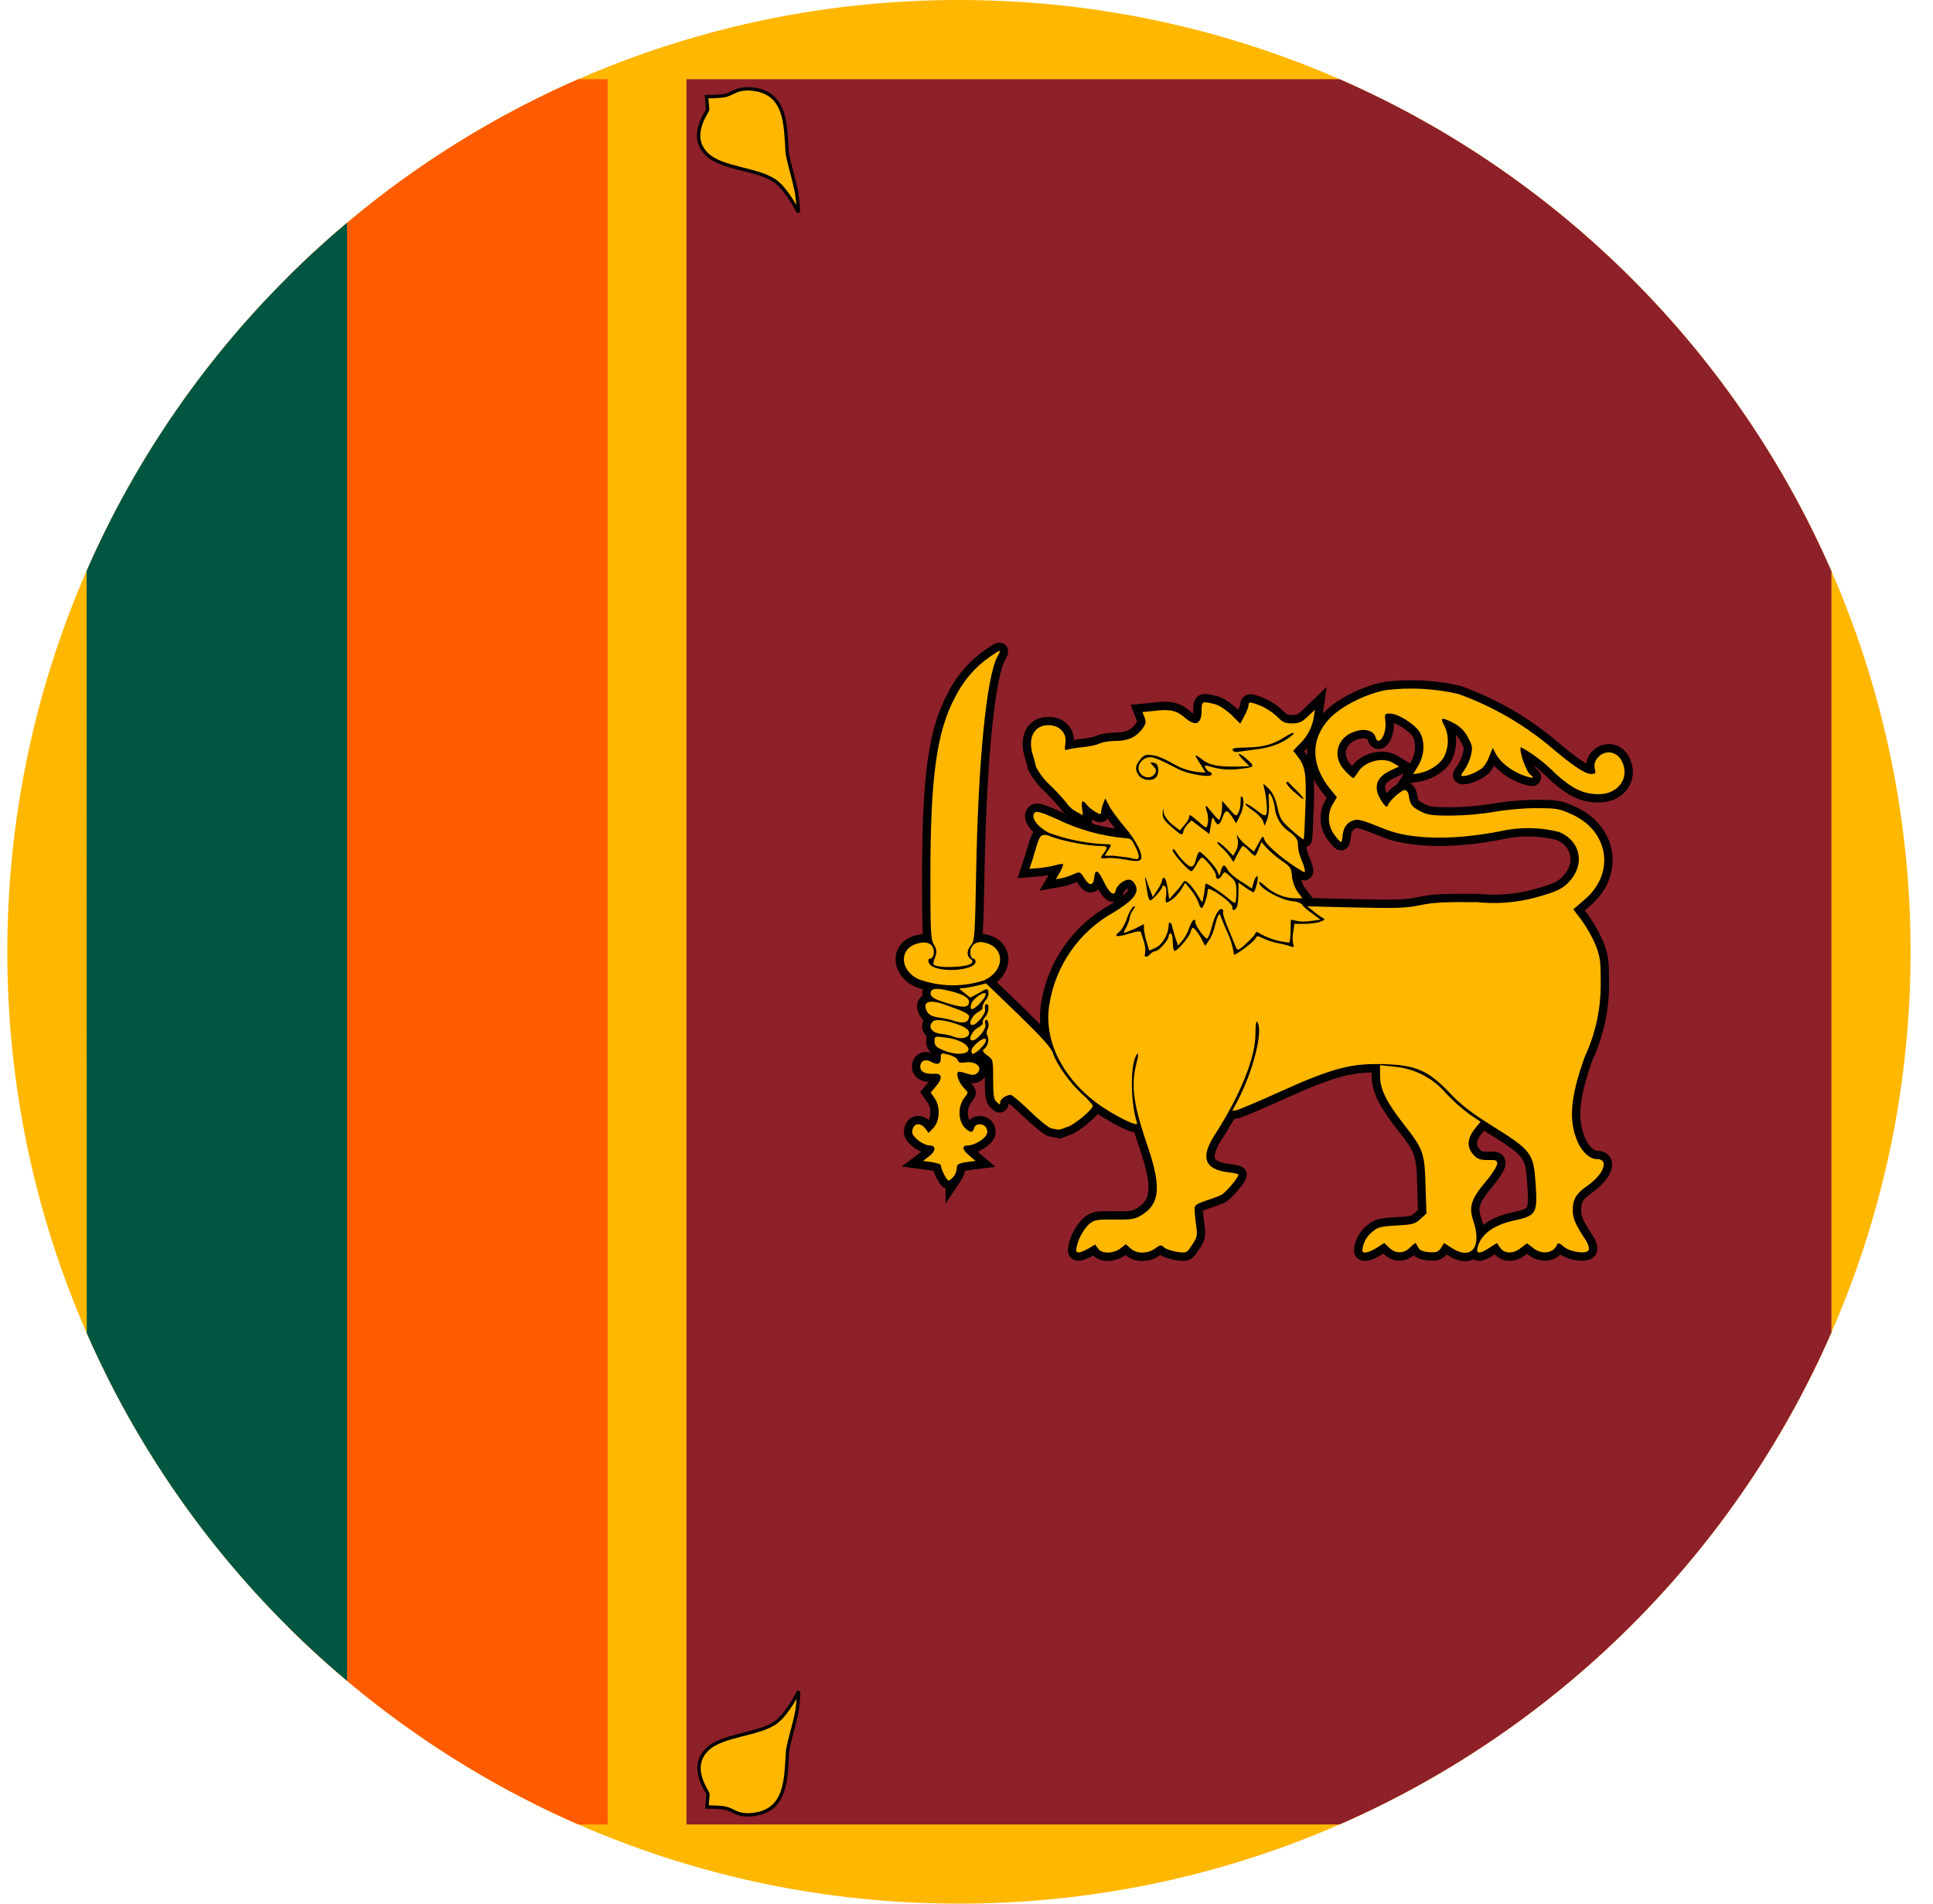 <svg width="65" height="64" viewBox="0 0 65 64" fill="none" xmlns="http://www.w3.org/2000/svg">
<g id="Rounded=Sri Lanka (LK)">
<g clip-path="url(#clip0_2909_185350)">
<path id="Vector" d="M0.246 0H64.246V64H0.246V0Z" fill="#FFB700"/>
<path id="Vector_2" d="M2.908 32L11.671 2.663H20.433V61.337H11.683L2.908 32Z" fill="#FF5B00"/>
<path id="Vector_3" d="M2.908 2.663H11.671V61.337H2.921L2.908 2.663Z" fill="#005641"/>
<path id="Vector_4" d="M23.084 2.663H61.584V61.337H23.084V2.663Z" fill="#8D2029"/>
<path id="a" d="M58.171 56.862C58.171 56.862 58.533 57.6 58.933 57.9C59.533 58.337 60.746 58.312 61.258 58.825C61.883 59.45 61.208 60.25 61.221 60.325L61.258 60.75C61.258 60.75 60.833 60.75 60.658 60.788C60.396 60.825 60.283 61.038 59.796 61.013C58.558 60.925 58.608 59.812 58.546 58.862C58.483 58.487 58.333 58.025 58.258 57.663C58.183 57.35 58.171 56.862 58.171 56.862V56.862Z" fill="#FFB700" stroke="black" stroke-width="0.113"/>
<path id="Vector_5" d="M26.858 56.862C26.858 56.862 26.496 57.6 26.096 57.9C25.496 58.337 24.283 58.312 23.771 58.825C23.146 59.45 23.821 60.25 23.808 60.325L23.771 60.75C23.771 60.75 24.196 60.75 24.371 60.788C24.633 60.825 24.746 61.038 25.233 61.013C26.471 60.925 26.421 59.812 26.483 58.862C26.546 58.487 26.696 58.025 26.771 57.663C26.846 57.35 26.858 56.862 26.858 56.862V56.862Z" fill="#FFB700" stroke="black" stroke-width="0.113"/>
<path id="Vector_6" d="M58.171 7.138C58.171 7.138 58.533 6.4 58.933 6.1C59.533 5.663 60.746 5.688 61.258 5.175C61.883 4.55 61.208 3.75 61.221 3.675L61.258 3.25C61.258 3.25 60.833 3.25 60.658 3.213C60.396 3.175 60.283 2.963 59.796 2.988C58.558 3.075 58.608 4.188 58.546 5.138C58.483 5.513 58.333 5.975 58.258 6.338C58.183 6.65 58.171 7.138 58.171 7.138V7.138Z" fill="#FFB700" stroke="black" stroke-width="0.113"/>
<path id="Vector_7" d="M26.846 7.138C26.846 7.138 26.483 6.4 26.083 6.1C25.483 5.663 24.271 5.688 23.758 5.175C23.133 4.55 23.808 3.75 23.796 3.675L23.758 3.25C23.758 3.25 24.183 3.25 24.358 3.213C24.621 3.175 24.733 2.963 25.221 2.988C26.458 3.075 26.408 4.188 26.471 5.138C26.533 5.513 26.683 5.975 26.758 6.338C26.833 6.65 26.846 7.138 26.846 7.138V7.138Z" fill="#FFB700" stroke="black" stroke-width="0.113"/>
<g id="Group">
<g id="Group_2">
<path id="Vector_8" d="M36.596 41.98L36.826 41.84L36.926 41.98C37.056 42.16 37.426 42.15 37.666 41.98L37.856 41.83L38.016 41.97C38.216 42.16 38.596 42.16 38.846 41.97C39.016 41.85 39.046 41.84 39.146 41.94C39.216 42 39.416 42.06 39.586 42.09C39.906 42.13 39.906 42.13 40.086 41.85C40.246 41.62 40.266 41.53 40.236 41.3C40.208 41.124 40.188 40.947 40.176 40.77C40.156 40.51 40.166 40.51 40.536 40.37C40.72 40.314 40.9 40.247 41.076 40.17C41.226 40.08 41.646 39.59 41.646 39.49C41.646 39.47 41.486 39.43 41.286 39.41C40.486 39.31 40.356 38.89 40.876 38.11C41.706 36.81 42.216 35.56 42.216 34.77C42.216 34.41 42.246 34.29 42.286 34.37C42.476 34.68 42.136 36.01 41.636 36.97L41.436 37.35L41.626 37.31C41.726 37.28 42.366 37.01 43.026 36.71C44.846 35.89 45.466 35.73 46.646 35.78C47.636 35.82 48.046 36.01 48.746 36.74C49.116 37.14 49.476 37.41 50.126 37.82C51.506 38.68 51.566 38.76 51.636 39.78C51.706 40.81 51.666 40.87 50.886 41.04C50.216 41.19 49.796 41.5 49.686 41.94C49.626 42.16 49.756 42.17 50.086 41.95L50.336 41.79L50.446 41.95C50.596 42.16 50.896 42.16 51.146 41.95L51.346 41.8L51.546 41.95C51.846 42.2 52.246 42.14 52.366 41.83C52.386 41.78 52.446 41.79 52.566 41.9C52.796 42.1 53.366 42.18 53.426 42.02C53.446 41.96 53.406 41.82 53.326 41.7C52.996 41.2 52.886 40.97 52.886 40.7C52.886 40.32 52.986 40.13 53.426 39.83C53.946 39.45 54.106 38.97 53.706 38.97C53.466 38.97 53.216 38.75 53.056 38.4C52.736 37.68 52.806 36.88 53.286 35.54C53.654 34.752 53.839 33.89 53.826 33.02C53.826 32.28 53.806 32.16 53.646 31.75C53.521 31.465 53.367 31.194 53.186 30.94L52.906 30.57L53.256 30.27C54.336 29.38 54.116 27.92 52.816 27.36C52.416 27.18 52.316 27.17 51.616 27.17C51.216 27.17 50.566 27.23 50.216 27.3C49.746 27.374 49.272 27.415 48.796 27.42C48.116 27.42 47.996 27.4 47.736 27.26C47.466 27.12 47.416 27.05 47.366 26.71C47.361 26.678 47.349 26.648 47.33 26.621C47.31 26.595 47.285 26.574 47.256 26.56C47.156 26.53 46.736 26.9 46.676 27.06C46.636 27.15 46.616 27.14 46.526 27.03C46.441 26.921 46.374 26.8 46.326 26.67C46.226 26.34 46.356 26.1 46.746 25.91L47.046 25.77L46.866 25.66C46.506 25.43 45.886 25.59 45.666 25.96C45.596 26.06 45.526 26.16 45.506 26.16C45.486 26.16 45.366 26.06 45.246 25.93C44.776 25.47 44.936 24.79 45.566 24.59C45.896 24.48 46.196 24.56 46.256 24.79C46.356 25.12 46.636 24.68 46.586 24.27C46.556 24 46.556 23.99 46.746 23.99C47.006 23.99 47.546 24.33 47.726 24.59C47.926 24.9 47.906 25.39 47.686 25.75L47.516 26.03L47.746 25.99C48.066 25.92 48.386 25.72 48.546 25.47C48.63 25.311 48.678 25.135 48.685 24.955C48.692 24.774 48.658 24.595 48.586 24.43C48.436 24.16 48.456 24.12 48.676 24.21C49.036 24.36 49.236 24.53 49.376 24.82C49.516 25.08 49.526 25.14 49.456 25.42C49.408 25.59 49.334 25.752 49.236 25.9C49.116 26.06 49.106 26.09 49.206 26.09C49.386 26.09 49.746 25.92 49.876 25.79C49.946 25.71 50.046 25.54 50.096 25.39L50.196 25.14L50.296 25.34C50.446 25.61 50.746 25.86 51.106 26.02C51.496 26.18 51.656 26.19 51.456 26.04C51.316 25.94 51.056 25.19 51.146 25.12C51.578 25.362 51.972 25.665 52.316 26.02C52.886 26.53 53.246 26.7 53.766 26.7C54.436 26.7 54.826 26.12 54.526 25.57C54.356 25.25 53.966 25.2 53.726 25.47C53.626 25.6 53.596 25.7 53.626 25.84C53.666 26 53.656 26.02 53.506 26.02C53.306 26.02 52.926 25.77 52.246 25.2C51.3 24.385 50.212 23.752 49.036 23.33C48.24 23.146 47.418 23.102 46.606 23.2C45.966 23.32 45.206 23.69 44.786 24.08C44.056 24.78 44.046 25.71 44.756 26.56L44.956 26.8L44.826 27.02C44.728 27.178 44.68 27.361 44.687 27.546C44.694 27.732 44.757 27.91 44.866 28.06C44.966 28.2 45.066 28.31 45.096 28.31C45.116 28.31 45.136 28.22 45.146 28.11C45.166 27.84 45.286 27.66 45.486 27.59C45.666 27.52 45.786 27.56 46.606 27.89C47.476 28.23 48.906 28.25 50.426 27.95C51.085 27.798 51.771 27.805 52.426 27.97C53.146 28.27 53.306 29.04 52.786 29.62C52.556 29.88 52.346 29.98 51.616 30.18C50.981 30.348 50.32 30.398 49.666 30.33C48.586 30.32 48.196 30.34 47.766 30.43C47.276 30.53 46.986 30.54 45.586 30.51L43.956 30.47L44.136 30.61C44.233 30.696 44.336 30.773 44.446 30.84C44.576 30.91 44.566 30.92 44.386 30.99C44.286 31.03 44.046 31.06 43.856 31.06H43.526L43.486 31.34C43.459 31.472 43.459 31.608 43.486 31.74C43.526 31.84 43.506 31.86 43.406 31.82C43.336 31.79 43.146 31.74 42.976 31.71C42.805 31.673 42.637 31.62 42.476 31.55C42.286 31.45 42.266 31.45 42.196 31.58C42.136 31.68 41.576 32.1 41.496 32.1C41.46 31.841 41.386 31.588 41.276 31.35C41.176 31.14 41.086 30.9 41.056 30.83C41.026 30.72 41.006 30.71 40.956 30.8C40.926 30.85 40.886 31 40.856 31.12C40.821 31.282 40.76 31.437 40.676 31.58L40.526 31.8L40.426 31.61C40.326 31.41 40.166 31.19 40.106 31.19C40.086 31.19 40.056 31.25 40.036 31.34C39.986 31.5 39.596 31.97 39.496 31.97C39.466 31.97 39.436 31.84 39.436 31.67C39.436 31.52 39.406 31.38 39.366 31.38C39.326 31.38 39.296 31.43 39.296 31.48C39.296 31.6 38.966 31.98 38.846 31.98C38.806 31.98 38.726 32.02 38.676 32.08C38.556 32.21 38.456 32.19 38.506 32.04C38.52 31.912 38.507 31.782 38.466 31.66L38.366 31.34C38.346 31.29 38.226 31.31 37.966 31.39C37.566 31.52 37.426 31.49 37.636 31.33C37.716 31.27 37.836 31.06 37.896 30.87C37.966 30.67 38.066 30.5 38.116 30.48C38.186 30.46 38.186 30.48 38.096 30.6C38.038 30.676 38.001 30.765 37.986 30.86C37.986 30.91 37.936 31.04 37.886 31.15C37.826 31.25 37.786 31.35 37.796 31.36C37.806 31.37 37.966 31.31 38.146 31.23L38.466 31.07V31.21C38.466 31.29 38.506 31.49 38.556 31.66L38.646 31.96L38.866 31.86C39.086 31.76 39.296 31.4 39.296 31.11C39.296 30.97 39.376 30.99 39.416 31.14C39.416 31.18 39.476 31.35 39.516 31.51L39.616 31.79L39.766 31.61C39.856 31.51 39.956 31.31 39.996 31.18C40.076 30.94 40.196 30.83 40.196 31.01C40.196 31.13 40.536 31.59 40.596 31.55C40.636 31.53 40.696 31.36 40.746 31.17C40.846 30.77 40.996 30.51 41.096 30.57C41.136 30.59 41.146 30.63 41.126 30.67C41.106 30.69 41.186 30.95 41.306 31.23C41.393 31.44 41.48 31.65 41.566 31.86C41.606 31.96 41.646 31.96 41.896 31.73C42.046 31.59 42.196 31.44 42.206 31.39C42.236 31.31 42.266 31.32 42.406 31.41C42.701 31.566 43.024 31.661 43.356 31.69C43.376 31.67 43.396 31.49 43.396 31.29L43.406 30.92L43.606 30.96C43.706 30.99 43.936 30.99 44.106 30.96L44.406 30.92L44.136 30.72C43.986 30.62 43.836 30.49 43.796 30.43C43.766 30.37 43.626 30.31 43.476 30.3C43.066 30.26 42.336 29.86 42.336 29.66C42.336 29.62 42.436 29.69 42.556 29.8C42.836 30.05 43.216 30.2 43.556 30.2H43.796L43.646 30C43.539 29.845 43.471 29.667 43.446 29.48C43.426 29.18 43.396 29.14 43.086 28.93C42.907 28.803 42.739 28.659 42.586 28.5L42.416 28.31L42.326 28.54C42.276 28.67 42.226 28.77 42.196 28.77C42.176 28.77 42.076 28.69 41.996 28.6C41.94 28.535 41.872 28.481 41.796 28.44C41.766 28.44 41.696 28.56 41.616 28.71L41.476 28.98L41.376 28.83C41.287 28.707 41.187 28.593 41.076 28.49C40.956 28.39 40.906 28.31 40.946 28.31C40.986 28.31 41.116 28.41 41.246 28.54L41.466 28.77L41.566 28.6C41.624 28.482 41.642 28.349 41.616 28.22C41.576 28.04 41.586 28.03 41.646 28.15C41.732 28.263 41.833 28.364 41.946 28.45L42.166 28.63L42.316 28.36C42.466 28.08 42.466 28.08 42.526 28.25C42.626 28.46 43.276 29 43.826 29.31C43.926 29.36 43.886 29.2 43.726 28.81C43.678 28.682 43.651 28.547 43.646 28.41C43.646 28.23 43.596 28.15 43.366 27.97C43.223 27.879 43.104 27.755 43.017 27.609C42.93 27.463 42.878 27.299 42.866 27.13C42.836 26.96 42.776 26.78 42.726 26.72C42.666 26.62 42.646 26.68 42.666 26.98C42.686 27.19 42.656 27.45 42.606 27.56L42.526 27.76L42.466 27.59C42.426 27.5 42.266 27.34 42.116 27.24C41.966 27.14 41.856 27.04 41.876 27.02C41.896 27 42.056 27.09 42.226 27.22C42.496 27.43 42.546 27.45 42.586 27.36C42.626 27.26 42.586 26.8 42.506 26.48C42.466 26.32 42.466 26.32 42.666 26.52C42.806 26.66 42.886 26.84 42.956 27.14C43.036 27.52 43.076 27.59 43.426 27.9C43.636 28.09 43.826 28.23 43.836 28.22C43.856 28.2 43.876 27.72 43.896 27.14C43.936 26.03 43.896 25.76 43.626 25.42L43.486 25.24L43.706 25.01C43.953 24.774 44.117 24.466 44.176 24.13L44.216 23.86L43.976 24.09C43.776 24.28 43.676 24.32 43.446 24.32C43.216 24.32 43.126 24.28 42.976 24.12C42.743 23.895 42.458 23.73 42.146 23.64C42.026 23.6 41.986 23.62 41.986 23.7C41.986 23.76 41.926 23.92 41.846 24.07L41.706 24.33L41.406 24.03C41.216 23.86 41.006 23.71 40.836 23.67C40.426 23.57 40.406 23.57 40.406 23.88C40.406 24.35 40.206 24.44 39.846 24.13C39.566 23.89 39.346 23.83 38.816 23.9L38.416 23.94L38.486 24.12C38.546 24.27 38.536 24.34 38.406 24.51C38.196 24.79 37.926 24.91 37.506 24.91C37.306 24.91 37.066 24.95 36.966 25C36.866 25.05 36.606 25.1 36.396 25.12C36.196 25.14 35.966 25.18 35.896 25.2C35.796 25.24 35.796 25.2 35.826 24.98C35.876 24.64 35.626 24.38 35.256 24.38C34.766 24.38 34.546 24.82 34.736 25.4C34.775 25.525 34.809 25.652 34.836 25.78C34.968 26.03 35.144 26.254 35.356 26.44C35.616 26.7 35.856 26.97 35.896 27.04C35.977 27.144 36.079 27.23 36.196 27.29L36.416 27.41L36.386 27.17C36.356 26.91 36.406 26.87 36.546 27.06C36.596 27.12 36.726 27.23 36.826 27.29C36.996 27.39 37.026 27.39 37.026 27.31C37.026 27.25 37.056 27.12 37.096 27.02L37.166 26.84L37.296 27.09C37.366 27.23 37.596 27.54 37.806 27.79C38.216 28.26 38.476 28.79 38.346 28.91C38.286 28.96 38.146 28.96 37.846 28.9C37.626 28.86 37.346 28.83 37.226 28.85C36.996 28.88 36.976 28.85 37.126 28.67C37.276 28.47 37.246 28.44 36.946 28.44C36.596 28.44 35.726 28.27 35.386 28.14C35.066 28.01 34.986 28.04 34.886 28.35L34.716 28.91L34.616 29.21L34.976 29.18C35.162 29.161 35.346 29.127 35.526 29.08C35.597 29.056 35.672 29.046 35.746 29.05C35.766 29.06 35.716 29.18 35.646 29.32L35.506 29.56L35.726 29.52C35.846 29.49 36.026 29.43 36.126 29.38C36.306 29.3 36.326 29.3 36.466 29.53C36.636 29.8 36.766 29.79 36.796 29.5C36.826 29.2 36.926 29.24 37.116 29.64C37.296 30.02 37.476 30.16 37.516 29.94C37.526 29.86 37.616 29.74 37.726 29.66C37.946 29.51 38.106 29.56 38.196 29.79C38.296 30.04 38.076 30.29 37.456 30.67C36.882 30.987 36.388 31.431 36.012 31.968C35.636 32.506 35.388 33.122 35.286 33.77C35.096 34.95 35.686 36.17 36.846 37.06C37.406 37.48 38.296 37.92 38.236 37.76C37.996 37.03 38.006 35.66 38.246 35.43C38.286 35.39 38.276 35.53 38.216 35.74C38.016 36.53 38.116 37.15 38.616 38.61C39.056 39.93 38.996 40.5 38.356 40.87C38.156 40.99 38.026 41.01 37.476 41C36.876 41 36.806 41 36.616 41.16C36.386 41.395 36.236 41.695 36.186 42.02C36.186 42.15 36.326 42.13 36.586 41.98H36.596Z" fill="#FFB700" stroke="black" stroke-width="0.56"/>
<path id="Vector_9" d="M46.296 41.95L46.546 41.79L46.716 41.95C46.936 42.16 47.206 42.15 47.416 41.94C47.516 41.84 47.596 41.78 47.606 41.79L47.696 41.95C47.746 42.04 47.856 42.08 48.056 42.1C48.286 42.11 48.356 42.1 48.456 41.96L48.556 41.79L48.806 41.95C49.486 42.39 49.846 41.93 49.536 41.02C49.386 40.56 49.476 40.3 49.966 39.72C50.176 39.47 50.346 39.2 50.346 39.12C50.346 39.01 50.306 38.99 50.026 39C49.766 39 49.686 38.97 49.546 38.82C49.316 38.57 49.336 38.28 49.586 37.96L49.786 37.71L49.426 37.47C49.139 37.258 48.871 37.02 48.626 36.76C48.408 36.502 48.141 36.29 47.84 36.136C47.54 35.981 47.212 35.888 46.876 35.86L46.406 35.81V36.17C46.406 36.62 46.626 37.06 47.206 37.8C47.866 38.64 47.906 38.77 47.936 39.87L47.966 40.8L47.766 40.98C47.596 41.14 47.526 41.17 46.966 41.2C46.436 41.23 46.316 41.26 46.166 41.4C45.99 41.528 45.869 41.717 45.826 41.93C45.796 42.08 45.806 42.11 45.916 42.11C45.986 42.11 46.156 42.04 46.296 41.95V41.95ZM32.076 39.55C32.136 39.461 32.171 39.357 32.176 39.25C32.176 39.15 32.236 39.11 32.496 39.07L32.806 39.03L32.606 38.86C32.356 38.66 32.326 38.51 32.546 38.51C32.766 38.51 33.126 38.29 33.186 38.12C33.216 38.04 33.186 37.94 33.146 37.89C33.026 37.75 32.796 37.77 32.756 37.93C32.706 38.09 32.636 38.09 32.456 37.93C32.206 37.68 32.196 37.17 32.456 36.87C32.566 36.73 32.566 36.73 32.416 36.58C32.256 36.42 32.136 36.12 32.216 36.04C32.236 36.02 32.366 36.04 32.496 36.09C32.696 36.15 32.766 36.15 32.846 36.09C33.076 35.9 32.826 35.66 32.446 35.72C32.286 35.74 32.226 35.72 32.206 35.64C32.186 35.58 32.056 35.5 31.906 35.46C31.636 35.39 31.636 35.39 31.636 35.58C31.636 35.78 31.516 35.82 31.296 35.69C31.116 35.59 30.946 35.67 30.946 35.86C30.946 36.04 31.116 36.12 31.446 36.1C31.686 36.09 31.696 36.27 31.466 36.53L31.296 36.73L31.426 36.92C31.626 37.2 31.606 37.67 31.396 37.91L31.226 38.09L31.116 37.94C30.956 37.74 30.746 37.75 30.686 37.97C30.656 38.11 30.686 38.17 30.866 38.33C30.986 38.43 31.166 38.51 31.256 38.51C31.486 38.51 31.476 38.7 31.236 38.88L31.036 39.03L31.336 39.07C31.496 39.1 31.636 39.14 31.636 39.17C31.636 39.3 31.836 39.69 31.896 39.69C31.936 39.69 32.016 39.62 32.076 39.54V39.55Z" fill="#FFB700" stroke="black" stroke-width="0.56"/>
<path id="Vector_10" d="M35.896 37.89C36.166 37.79 36.746 37.29 36.746 37.18C36.746 37.14 36.586 36.96 36.386 36.78C35.986 36.42 35.536 35.79 35.416 35.43C35.356 35.23 35.066 34.91 34.246 34.11L33.156 33.06L32.846 33.14C32.666 33.18 32.456 33.22 32.376 33.22C32.226 33.22 32.226 33.22 32.426 33.38L32.626 33.54L32.926 33.38C33.196 33.22 33.206 33.22 33.236 33.35C33.256 33.42 33.216 33.55 33.136 33.64C33.066 33.73 33.026 33.84 33.036 33.87C33.066 33.9 32.996 33.97 32.886 34.03C32.686 34.13 32.536 34.46 32.696 34.46C32.846 34.46 33.166 34.06 33.126 33.93C33.106 33.86 33.126 33.79 33.146 33.77C33.276 33.7 33.266 34.01 33.146 34.17C33.066 34.25 33.026 34.35 33.046 34.39C33.066 34.42 32.996 34.49 32.886 34.55C32.686 34.65 32.536 34.98 32.696 34.98C32.856 34.98 33.166 34.6 33.136 34.46C33.116 34.39 33.116 34.31 33.146 34.29C33.236 34.25 33.276 34.49 33.206 34.61C33.187 34.644 33.178 34.682 33.178 34.72C33.178 34.758 33.187 34.796 33.206 34.83C33.276 34.96 33.206 35.2 33.076 35.28C33.026 35.31 33.056 35.38 33.196 35.48C33.396 35.62 33.396 35.64 33.396 36.28C33.396 36.82 33.416 36.96 33.516 37.05C33.616 37.15 33.636 37.15 33.636 37.05C33.636 36.95 33.836 36.81 33.986 36.81C34.036 36.81 34.326 37.06 34.636 37.36C34.946 37.66 35.276 37.93 35.366 37.94L35.586 37.98C35.616 37.98 35.756 37.95 35.896 37.88V37.89ZM32.566 35.28C32.566 35.11 32.206 34.92 31.776 34.88C31.426 34.83 31.426 34.84 31.426 35.01C31.426 35.15 31.476 35.21 31.726 35.31C32.106 35.48 32.566 35.46 32.566 35.28Z" fill="#FFB700" stroke="black" stroke-width="0.56"/>
<path id="Vector_11" d="M32.956 35.26C33.136 35.1 33.216 34.92 33.106 34.92C32.986 34.92 32.666 35.2 32.666 35.32C32.666 35.48 32.726 35.47 32.966 35.26H32.956ZM32.586 34.75C32.596 34.65 32.536 34.59 32.356 34.5C31.956 34.33 31.496 34.24 31.386 34.33C31.176 34.5 31.316 34.72 31.646 34.76C31.786 34.77 31.966 34.81 32.056 34.85C32.316 34.95 32.556 34.9 32.586 34.75V34.75ZM32.586 34.22C32.606 34.09 32.516 34.04 31.786 33.78C31.236 33.58 30.996 33.68 31.176 34.01C31.236 34.12 31.336 34.17 31.566 34.21C31.736 34.23 31.966 34.28 32.076 34.32C32.376 34.42 32.556 34.38 32.576 34.22H32.586ZM32.946 33.73C33.056 33.62 33.146 33.49 33.146 33.43C33.146 33.28 32.716 33.56 32.656 33.76C32.596 33.99 32.706 33.98 32.956 33.73H32.946ZM32.586 33.7C32.606 33.54 32.346 33.4 31.826 33.29C31.436 33.2 31.266 33.25 31.296 33.43C31.316 33.53 31.446 33.6 31.796 33.71C32.386 33.89 32.556 33.89 32.586 33.7V33.7ZM33.086 32.96C33.766 32.66 33.816 31.91 33.186 31.71C32.926 31.63 32.766 31.68 32.666 31.85C32.586 31.99 32.636 32.23 32.736 32.23C32.776 32.23 32.806 32.28 32.806 32.33C32.806 32.6 31.786 32.71 31.366 32.5C31.216 32.43 31.166 32.23 31.276 32.23C31.376 32.23 31.436 32.03 31.386 31.9C31.326 31.7 31.126 31.64 30.856 31.72C30.226 31.88 30.246 32.62 30.886 32.92C31.594 33.18 32.369 33.194 33.086 32.96V32.96Z" fill="#FFB700" stroke="black" stroke-width="0.56"/>
<path id="Vector_12" d="M32.676 32.38C32.716 32.34 32.696 32.28 32.636 32.24C32.496 32.13 32.506 31.96 32.656 31.77C32.776 31.63 32.786 31.41 32.826 29.26C32.896 25.55 33.176 22.76 33.536 22.08C33.686 21.82 33.666 21.82 33.286 22.08C32.788 22.427 32.385 22.895 32.116 23.44C31.496 24.59 31.286 26.14 31.286 29.46C31.286 31.34 31.296 31.59 31.406 31.76C31.506 31.94 31.506 32 31.446 32.18C31.396 32.29 31.376 32.41 31.396 32.43C31.536 32.56 32.536 32.53 32.676 32.38ZM38.286 28.84C38.316 28.81 38.266 28.64 38.186 28.48C38.066 28.22 38.016 28.18 37.846 28.18C37.047 28.11 36.267 27.893 35.546 27.54C35.036 27.31 34.846 27.26 34.796 27.32C34.636 27.47 34.896 27.82 35.296 28.01C35.885 28.222 36.501 28.347 37.126 28.38C37.396 28.38 37.406 28.38 37.246 28.61L37.146 28.77H37.446L37.946 28.83C38.246 28.9 38.246 28.9 38.286 28.84V28.84Z" fill="#FFB700" stroke="black" stroke-width="0.56"/>
<path id="Vector_13" d="M41.446 30.51C41.446 30.41 41.156 30.16 40.876 29.99C40.646 29.86 40.606 29.85 40.606 29.96C40.606 30.12 40.466 30.53 40.406 30.53C40.376 30.53 40.326 30.45 40.306 30.36C40.276 30.26 40.166 30.06 40.056 29.93L39.856 29.68L39.716 29.91C39.576 30.13 39.326 30.34 39.216 30.34C39.196 30.34 39.186 30.22 39.216 30.09C39.226 29.93 39.216 29.81 39.166 29.79C39.126 29.76 39.086 29.77 39.086 29.81C39.086 29.89 38.746 30.27 38.686 30.27C38.646 30.27 38.606 30.17 38.586 30.03L38.506 29.55C38.486 29.43 38.536 29.51 38.606 29.75L38.766 30.16L38.926 29.91C38.999 29.807 39.053 29.692 39.086 29.57C39.086 29.52 39.116 29.5 39.156 29.52C39.196 29.54 39.246 29.71 39.266 29.89L39.316 30.23L39.496 30.03C39.59 29.93 39.677 29.823 39.756 29.71C39.826 29.59 39.836 29.59 39.986 29.71C40.066 29.79 40.196 29.96 40.276 30.1C40.356 30.24 40.426 30.34 40.436 30.33L40.496 30.01L40.536 29.71C40.546 29.66 41.076 30.01 41.276 30.18C41.396 30.29 41.516 30.37 41.536 30.35C41.556 30.33 41.576 30.17 41.576 29.98C41.576 29.7 41.546 29.62 41.376 29.47C41.176 29.29 41.176 29.29 41.096 29.42C40.996 29.59 40.886 29.59 40.886 29.42C40.886 29.3 40.506 28.83 40.416 28.83C40.386 28.83 40.306 28.93 40.236 29.06C40.166 29.19 40.086 29.29 40.066 29.29C39.966 29.29 39.436 28.69 39.436 28.59C39.436 28.51 39.476 28.53 39.566 28.67C39.656 28.801 39.76 28.922 39.876 29.03C40.076 29.21 40.156 29.17 40.236 28.82C40.266 28.72 40.306 28.64 40.336 28.64C40.416 28.64 40.876 29.13 40.936 29.29L41.006 29.45L41.056 29.27C41.116 29.05 41.186 29.05 41.286 29.25C41.326 29.33 41.526 29.51 41.726 29.63L42.096 29.87L42.166 29.63C42.206 29.5 42.266 29.43 42.286 29.47C42.326 29.52 42.226 29.92 42.156 30C42.156 30.01 42.026 29.94 41.896 29.85L41.646 29.67V29.99C41.646 30.16 41.626 30.37 41.606 30.45C41.556 30.61 41.436 30.65 41.436 30.51H41.446ZM39.596 27.97C39.156 27.61 39.096 27.53 39.096 27.35L39.106 27.17L39.136 27.34C39.156 27.44 39.276 27.6 39.416 27.72L39.676 27.92L39.826 27.74C39.916 27.64 39.986 27.52 39.986 27.48C39.986 27.36 40.006 27.37 40.306 27.63C40.566 27.86 40.576 27.86 40.606 27.71C40.636 27.63 40.626 27.47 40.606 27.36C40.506 27.06 40.526 27.02 40.656 27.2L40.896 27.48C40.996 27.59 41.006 27.59 41.046 27.45C41.076 27.36 41.096 27.21 41.096 27.11V26.92L41.326 27.19C41.556 27.45 41.576 27.46 41.636 27.33C41.686 27.26 41.716 27.09 41.716 26.96C41.716 26.78 41.736 26.74 41.776 26.8C41.856 26.92 41.806 27.22 41.666 27.48L41.566 27.68L41.436 27.47C41.266 27.21 41.206 27.21 41.106 27.49C41.006 27.76 40.936 27.78 40.836 27.57C40.776 27.44 40.756 27.46 40.716 27.74L40.666 28.04L40.366 27.81L40.066 27.58L39.916 27.73C39.846 27.82 39.786 27.93 39.786 27.97C39.786 28.07 39.706 28.07 39.596 27.97V27.97ZM43.496 26.61C43.346 26.47 43.236 26.33 43.256 26.31C43.286 26.28 43.306 26.27 43.316 26.29C43.413 26.393 43.513 26.493 43.616 26.59C43.956 26.95 43.886 26.96 43.506 26.61H43.496ZM38.296 26.07C38.156 25.87 38.166 25.75 38.346 25.53C38.466 25.38 38.526 25.36 38.746 25.39C38.896 25.4 39.206 25.53 39.436 25.67C39.769 25.869 40.149 25.972 40.536 25.97L40.366 25.69C40.146 25.36 40.146 25.32 40.406 25.52C40.666 25.73 40.976 25.79 41.676 25.77L42.016 25.76L41.816 25.56C41.546 25.29 41.626 25.26 41.936 25.53C42.216 25.78 42.206 25.8 41.596 25.86C41.342 25.886 41.085 25.869 40.836 25.81C40.496 25.71 40.476 25.72 40.546 25.83C40.586 25.9 40.646 25.95 40.676 25.95C40.716 25.95 40.746 25.99 40.746 26.03C40.746 26.16 40.006 26.04 39.646 25.87C38.846 25.46 38.746 25.42 38.546 25.48C38.493 25.5 38.444 25.531 38.403 25.571C38.362 25.61 38.329 25.658 38.306 25.71C38.176 26.04 38.646 26.3 38.836 26.01C38.896 25.92 38.886 25.87 38.786 25.76C38.646 25.62 38.666 25.6 38.846 25.66C38.976 25.71 38.986 26.02 38.866 26.14C38.736 26.27 38.416 26.24 38.296 26.07Z" fill="black" stroke="black" stroke-width="0.56"/>
<path id="Vector_14" d="M41.486 25.26C41.386 25.16 41.466 25.14 41.916 25.13C42.476 25.12 42.816 25.03 43.216 24.77C43.536 24.57 43.626 24.61 43.316 24.82C43.046 25.02 42.616 25.16 42.186 25.2L41.676 25.27C41.596 25.29 41.506 25.28 41.476 25.26H41.486Z" fill="black" stroke="black" stroke-width="0.56"/>
</g>
<g id="b">
<path id="Vector_15" d="M36.596 41.98L36.826 41.84L36.926 41.98C37.056 42.16 37.426 42.15 37.666 41.98L37.856 41.83L38.016 41.97C38.216 42.16 38.596 42.16 38.846 41.97C39.016 41.85 39.046 41.84 39.146 41.94C39.216 42 39.416 42.06 39.586 42.09C39.906 42.13 39.906 42.13 40.086 41.85C40.246 41.62 40.266 41.53 40.236 41.3C40.208 41.124 40.188 40.947 40.176 40.77C40.156 40.51 40.166 40.51 40.536 40.37C40.72 40.314 40.9 40.247 41.076 40.17C41.226 40.08 41.646 39.59 41.646 39.49C41.646 39.47 41.486 39.43 41.286 39.41C40.486 39.31 40.356 38.89 40.876 38.11C41.706 36.81 42.216 35.56 42.216 34.77C42.216 34.41 42.246 34.29 42.286 34.37C42.476 34.68 42.136 36.01 41.636 36.97L41.436 37.35L41.626 37.31C41.726 37.28 42.366 37.01 43.026 36.71C44.846 35.89 45.466 35.73 46.646 35.78C47.636 35.82 48.046 36.01 48.746 36.74C49.116 37.14 49.476 37.41 50.126 37.82C51.506 38.68 51.566 38.76 51.636 39.78C51.706 40.81 51.666 40.87 50.886 41.04C50.216 41.19 49.796 41.5 49.686 41.94C49.626 42.16 49.756 42.17 50.086 41.95L50.336 41.79L50.446 41.95C50.596 42.16 50.896 42.16 51.146 41.95L51.346 41.8L51.546 41.95C51.846 42.2 52.246 42.14 52.366 41.83C52.386 41.78 52.446 41.79 52.566 41.9C52.796 42.1 53.366 42.18 53.426 42.02C53.446 41.96 53.406 41.82 53.326 41.7C52.996 41.2 52.886 40.97 52.886 40.7C52.886 40.32 52.986 40.13 53.426 39.83C53.946 39.45 54.106 38.97 53.706 38.97C53.466 38.97 53.216 38.75 53.056 38.4C52.736 37.68 52.806 36.88 53.286 35.54C53.654 34.752 53.839 33.89 53.826 33.02C53.826 32.28 53.806 32.16 53.646 31.75C53.521 31.465 53.367 31.194 53.186 30.94L52.906 30.57L53.256 30.27C54.336 29.38 54.116 27.92 52.816 27.36C52.416 27.18 52.316 27.17 51.616 27.17C51.216 27.17 50.566 27.23 50.216 27.3C49.746 27.374 49.272 27.415 48.796 27.42C48.116 27.42 47.996 27.4 47.736 27.26C47.466 27.12 47.416 27.05 47.366 26.71C47.361 26.678 47.349 26.648 47.33 26.621C47.31 26.595 47.285 26.574 47.256 26.56C47.156 26.53 46.736 26.9 46.676 27.06C46.636 27.15 46.616 27.14 46.526 27.03C46.441 26.921 46.374 26.8 46.326 26.67C46.226 26.34 46.356 26.1 46.746 25.91L47.046 25.77L46.866 25.66C46.506 25.43 45.886 25.59 45.666 25.96C45.596 26.06 45.526 26.16 45.506 26.16C45.486 26.16 45.366 26.06 45.246 25.93C44.776 25.47 44.936 24.79 45.566 24.59C45.896 24.48 46.196 24.56 46.256 24.79C46.356 25.12 46.636 24.68 46.586 24.27C46.556 24 46.556 23.99 46.746 23.99C47.006 23.99 47.546 24.33 47.726 24.59C47.926 24.9 47.906 25.39 47.686 25.75L47.516 26.03L47.746 25.99C48.066 25.92 48.386 25.72 48.546 25.47C48.63 25.311 48.678 25.135 48.685 24.955C48.692 24.774 48.658 24.595 48.586 24.43C48.436 24.16 48.456 24.12 48.676 24.21C49.036 24.36 49.236 24.53 49.376 24.82C49.516 25.08 49.526 25.14 49.456 25.42C49.408 25.59 49.334 25.752 49.236 25.9C49.116 26.06 49.106 26.09 49.206 26.09C49.386 26.09 49.746 25.92 49.876 25.79C49.946 25.71 50.046 25.54 50.096 25.39L50.196 25.14L50.296 25.34C50.446 25.61 50.746 25.86 51.106 26.02C51.496 26.18 51.656 26.19 51.456 26.04C51.316 25.94 51.056 25.19 51.146 25.12C51.578 25.362 51.972 25.665 52.316 26.02C52.886 26.53 53.246 26.7 53.766 26.7C54.436 26.7 54.826 26.12 54.526 25.57C54.356 25.25 53.966 25.2 53.726 25.47C53.626 25.6 53.596 25.7 53.626 25.84C53.666 26 53.656 26.02 53.506 26.02C53.306 26.02 52.926 25.77 52.246 25.2C51.3 24.385 50.212 23.752 49.036 23.33C48.24 23.146 47.418 23.102 46.606 23.2C45.966 23.32 45.206 23.69 44.786 24.08C44.056 24.78 44.046 25.71 44.756 26.56L44.956 26.8L44.826 27.02C44.728 27.178 44.68 27.361 44.687 27.546C44.694 27.732 44.757 27.91 44.866 28.06C44.966 28.2 45.066 28.31 45.096 28.31C45.116 28.31 45.136 28.22 45.146 28.11C45.166 27.84 45.286 27.66 45.486 27.59C45.666 27.52 45.786 27.56 46.606 27.89C47.476 28.23 48.906 28.25 50.426 27.95C51.085 27.798 51.771 27.805 52.426 27.97C53.146 28.27 53.306 29.04 52.786 29.62C52.556 29.88 52.346 29.98 51.616 30.18C50.981 30.348 50.32 30.398 49.666 30.33C48.586 30.32 48.196 30.34 47.766 30.43C47.276 30.53 46.986 30.54 45.586 30.51L43.956 30.47L44.136 30.61C44.233 30.696 44.336 30.773 44.446 30.84C44.576 30.91 44.566 30.92 44.386 30.99C44.286 31.03 44.046 31.06 43.856 31.06H43.526L43.486 31.34C43.459 31.472 43.459 31.608 43.486 31.74C43.526 31.84 43.506 31.86 43.406 31.82C43.336 31.79 43.146 31.74 42.976 31.71C42.805 31.673 42.637 31.62 42.476 31.55C42.286 31.45 42.266 31.45 42.196 31.58C42.136 31.68 41.576 32.1 41.496 32.1C41.46 31.841 41.386 31.588 41.276 31.35C41.176 31.14 41.086 30.9 41.056 30.83C41.026 30.72 41.006 30.71 40.956 30.8C40.926 30.85 40.886 31 40.856 31.12C40.821 31.282 40.76 31.437 40.676 31.58L40.526 31.8L40.426 31.61C40.326 31.41 40.166 31.19 40.106 31.19C40.086 31.19 40.056 31.25 40.036 31.34C39.986 31.5 39.596 31.97 39.496 31.97C39.466 31.97 39.436 31.84 39.436 31.67C39.436 31.52 39.406 31.38 39.366 31.38C39.326 31.38 39.296 31.43 39.296 31.48C39.296 31.6 38.966 31.98 38.846 31.98C38.806 31.98 38.726 32.02 38.676 32.08C38.556 32.21 38.456 32.19 38.506 32.04C38.52 31.912 38.507 31.782 38.466 31.66L38.366 31.34C38.346 31.29 38.226 31.31 37.966 31.39C37.566 31.52 37.426 31.49 37.636 31.33C37.716 31.27 37.836 31.06 37.896 30.87C37.966 30.67 38.066 30.5 38.116 30.48C38.186 30.46 38.186 30.48 38.096 30.6C38.038 30.676 38.001 30.765 37.986 30.86C37.986 30.91 37.936 31.04 37.886 31.15C37.826 31.25 37.786 31.35 37.796 31.36C37.806 31.37 37.966 31.31 38.146 31.23L38.466 31.07V31.21C38.466 31.29 38.506 31.49 38.556 31.66L38.646 31.96L38.866 31.86C39.086 31.76 39.296 31.4 39.296 31.11C39.296 30.97 39.376 30.99 39.416 31.14C39.416 31.18 39.476 31.35 39.516 31.51L39.616 31.79L39.766 31.61C39.856 31.51 39.956 31.31 39.996 31.18C40.076 30.94 40.196 30.83 40.196 31.01C40.196 31.13 40.536 31.59 40.596 31.55C40.636 31.53 40.696 31.36 40.746 31.17C40.846 30.77 40.996 30.51 41.096 30.57C41.136 30.59 41.146 30.63 41.126 30.67C41.106 30.69 41.186 30.95 41.306 31.23C41.393 31.44 41.48 31.65 41.566 31.86C41.606 31.96 41.646 31.96 41.896 31.73C42.046 31.59 42.196 31.44 42.206 31.39C42.236 31.31 42.266 31.32 42.406 31.41C42.701 31.566 43.024 31.661 43.356 31.69C43.376 31.67 43.396 31.49 43.396 31.29L43.406 30.92L43.606 30.96C43.706 30.99 43.936 30.99 44.106 30.96L44.406 30.92L44.136 30.72C43.986 30.62 43.836 30.49 43.796 30.43C43.766 30.37 43.626 30.31 43.476 30.3C43.066 30.26 42.336 29.86 42.336 29.66C42.336 29.62 42.436 29.69 42.556 29.8C42.836 30.05 43.216 30.2 43.556 30.2H43.796L43.646 30C43.539 29.845 43.471 29.667 43.446 29.48C43.426 29.18 43.396 29.14 43.086 28.93C42.907 28.803 42.739 28.659 42.586 28.5L42.416 28.31L42.326 28.54C42.276 28.67 42.226 28.77 42.196 28.77C42.176 28.77 42.076 28.69 41.996 28.6C41.94 28.535 41.872 28.481 41.796 28.44C41.766 28.44 41.696 28.56 41.616 28.71L41.476 28.98L41.376 28.83C41.287 28.707 41.187 28.593 41.076 28.49C40.956 28.39 40.906 28.31 40.946 28.31C40.986 28.31 41.116 28.41 41.246 28.54L41.466 28.77L41.566 28.6C41.624 28.482 41.642 28.349 41.616 28.22C41.576 28.04 41.586 28.03 41.646 28.15C41.732 28.263 41.833 28.364 41.946 28.45L42.166 28.63L42.316 28.36C42.466 28.08 42.466 28.08 42.526 28.25C42.626 28.46 43.276 29 43.826 29.31C43.926 29.36 43.886 29.2 43.726 28.81C43.678 28.682 43.651 28.547 43.646 28.41C43.646 28.23 43.596 28.15 43.366 27.97C43.223 27.879 43.104 27.755 43.017 27.609C42.93 27.463 42.878 27.299 42.866 27.13C42.836 26.96 42.776 26.78 42.726 26.72C42.666 26.62 42.646 26.68 42.666 26.98C42.686 27.19 42.656 27.45 42.606 27.56L42.526 27.76L42.466 27.59C42.426 27.5 42.266 27.34 42.116 27.24C41.966 27.14 41.856 27.04 41.876 27.02C41.896 27 42.056 27.09 42.226 27.22C42.496 27.43 42.546 27.45 42.586 27.36C42.626 27.26 42.586 26.8 42.506 26.48C42.466 26.32 42.466 26.32 42.666 26.52C42.806 26.66 42.886 26.84 42.956 27.14C43.036 27.52 43.076 27.59 43.426 27.9C43.636 28.09 43.826 28.23 43.836 28.22C43.856 28.2 43.876 27.72 43.896 27.14C43.936 26.03 43.896 25.76 43.626 25.42L43.486 25.24L43.706 25.01C43.953 24.774 44.117 24.466 44.176 24.13L44.216 23.86L43.976 24.09C43.776 24.28 43.676 24.32 43.446 24.32C43.216 24.32 43.126 24.28 42.976 24.12C42.743 23.895 42.458 23.73 42.146 23.64C42.026 23.6 41.986 23.62 41.986 23.7C41.986 23.76 41.926 23.92 41.846 24.07L41.706 24.33L41.406 24.03C41.216 23.86 41.006 23.71 40.836 23.67C40.426 23.57 40.406 23.57 40.406 23.88C40.406 24.35 40.206 24.44 39.846 24.13C39.566 23.89 39.346 23.83 38.816 23.9L38.416 23.94L38.486 24.12C38.546 24.27 38.536 24.34 38.406 24.51C38.196 24.79 37.926 24.91 37.506 24.91C37.306 24.91 37.066 24.95 36.966 25C36.866 25.05 36.606 25.1 36.396 25.12C36.196 25.14 35.966 25.18 35.896 25.2C35.796 25.24 35.796 25.2 35.826 24.98C35.876 24.64 35.626 24.38 35.256 24.38C34.766 24.38 34.546 24.82 34.736 25.4C34.775 25.525 34.809 25.652 34.836 25.78C34.968 26.03 35.144 26.254 35.356 26.44C35.616 26.7 35.856 26.97 35.896 27.04C35.977 27.144 36.079 27.23 36.196 27.29L36.416 27.41L36.386 27.17C36.356 26.91 36.406 26.87 36.546 27.06C36.596 27.12 36.726 27.23 36.826 27.29C36.996 27.39 37.026 27.39 37.026 27.31C37.026 27.25 37.056 27.12 37.096 27.02L37.166 26.84L37.296 27.09C37.366 27.23 37.596 27.54 37.806 27.79C38.216 28.26 38.476 28.79 38.346 28.91C38.286 28.96 38.146 28.96 37.846 28.9C37.626 28.86 37.346 28.83 37.226 28.85C36.996 28.88 36.976 28.85 37.126 28.67C37.276 28.47 37.246 28.44 36.946 28.44C36.596 28.44 35.726 28.27 35.386 28.14C35.066 28.01 34.986 28.04 34.886 28.35L34.716 28.91L34.616 29.21L34.976 29.18C35.162 29.161 35.346 29.127 35.526 29.08C35.597 29.056 35.672 29.046 35.746 29.05C35.766 29.06 35.716 29.18 35.646 29.32L35.506 29.56L35.726 29.52C35.846 29.49 36.026 29.43 36.126 29.38C36.306 29.3 36.326 29.3 36.466 29.53C36.636 29.8 36.766 29.79 36.796 29.5C36.826 29.2 36.926 29.24 37.116 29.64C37.296 30.02 37.476 30.16 37.516 29.94C37.526 29.86 37.616 29.74 37.726 29.66C37.946 29.51 38.106 29.56 38.196 29.79C38.296 30.04 38.076 30.29 37.456 30.67C36.882 30.987 36.388 31.431 36.012 31.968C35.636 32.506 35.388 33.122 35.286 33.77C35.096 34.95 35.686 36.17 36.846 37.06C37.406 37.48 38.296 37.92 38.236 37.76C37.996 37.03 38.006 35.66 38.246 35.43C38.286 35.39 38.276 35.53 38.216 35.74C38.016 36.53 38.116 37.15 38.616 38.61C39.056 39.93 38.996 40.5 38.356 40.87C38.156 40.99 38.026 41.01 37.476 41C36.876 41 36.806 41 36.616 41.16C36.386 41.395 36.236 41.695 36.186 42.02C36.186 42.15 36.326 42.13 36.586 41.98H36.596Z" fill="#FFB700"/>
<path id="Vector_16" d="M46.296 41.95L46.546 41.79L46.716 41.95C46.936 42.16 47.206 42.15 47.416 41.94C47.516 41.84 47.596 41.78 47.606 41.79L47.696 41.95C47.746 42.04 47.856 42.08 48.056 42.1C48.286 42.11 48.356 42.1 48.456 41.96L48.556 41.79L48.806 41.95C49.486 42.39 49.846 41.93 49.536 41.02C49.386 40.56 49.476 40.3 49.966 39.72C50.176 39.47 50.346 39.2 50.346 39.12C50.346 39.01 50.306 38.99 50.026 39C49.766 39 49.686 38.97 49.546 38.82C49.316 38.57 49.336 38.28 49.586 37.96L49.786 37.71L49.426 37.47C49.139 37.258 48.871 37.02 48.626 36.76C48.408 36.502 48.141 36.29 47.84 36.136C47.54 35.981 47.212 35.888 46.876 35.86L46.406 35.81V36.17C46.406 36.62 46.626 37.06 47.206 37.8C47.866 38.64 47.906 38.77 47.936 39.87L47.966 40.8L47.766 40.98C47.596 41.14 47.526 41.17 46.966 41.2C46.436 41.23 46.316 41.26 46.166 41.4C45.99 41.528 45.869 41.717 45.826 41.93C45.796 42.08 45.806 42.11 45.916 42.11C45.986 42.11 46.156 42.04 46.296 41.95V41.95ZM32.076 39.55C32.136 39.461 32.171 39.357 32.176 39.25C32.176 39.15 32.236 39.11 32.496 39.07L32.806 39.03L32.606 38.86C32.356 38.66 32.326 38.51 32.546 38.51C32.766 38.51 33.126 38.29 33.186 38.12C33.216 38.04 33.186 37.94 33.146 37.89C33.026 37.75 32.796 37.77 32.756 37.93C32.706 38.09 32.636 38.09 32.456 37.93C32.206 37.68 32.196 37.17 32.456 36.87C32.566 36.73 32.566 36.73 32.416 36.58C32.256 36.42 32.136 36.12 32.216 36.04C32.236 36.02 32.366 36.04 32.496 36.09C32.696 36.15 32.766 36.15 32.846 36.09C33.076 35.9 32.826 35.66 32.446 35.72C32.286 35.74 32.226 35.72 32.206 35.64C32.186 35.58 32.056 35.5 31.906 35.46C31.636 35.39 31.636 35.39 31.636 35.58C31.636 35.78 31.516 35.82 31.296 35.69C31.116 35.59 30.946 35.67 30.946 35.86C30.946 36.04 31.116 36.12 31.446 36.1C31.686 36.09 31.696 36.27 31.466 36.53L31.296 36.73L31.426 36.92C31.626 37.2 31.606 37.67 31.396 37.91L31.226 38.09L31.116 37.94C30.956 37.74 30.746 37.75 30.686 37.97C30.656 38.11 30.686 38.17 30.866 38.33C30.986 38.43 31.166 38.51 31.256 38.51C31.486 38.51 31.476 38.7 31.236 38.88L31.036 39.03L31.336 39.07C31.496 39.1 31.636 39.14 31.636 39.17C31.636 39.3 31.836 39.69 31.896 39.69C31.936 39.69 32.016 39.62 32.076 39.54V39.55Z" fill="#FFB700"/>
<path id="Vector_17" d="M35.896 37.89C36.166 37.79 36.746 37.29 36.746 37.18C36.746 37.14 36.586 36.96 36.386 36.78C35.986 36.42 35.536 35.79 35.416 35.43C35.356 35.23 35.066 34.91 34.246 34.11L33.156 33.06L32.846 33.14C32.666 33.18 32.456 33.22 32.376 33.22C32.226 33.22 32.226 33.22 32.426 33.38L32.626 33.54L32.926 33.38C33.196 33.22 33.206 33.22 33.236 33.35C33.256 33.42 33.216 33.55 33.136 33.64C33.066 33.73 33.026 33.84 33.036 33.87C33.066 33.9 32.996 33.97 32.886 34.03C32.686 34.13 32.536 34.46 32.696 34.46C32.846 34.46 33.166 34.06 33.126 33.93C33.106 33.86 33.126 33.79 33.146 33.77C33.276 33.7 33.266 34.01 33.146 34.17C33.066 34.25 33.026 34.35 33.046 34.39C33.066 34.42 32.996 34.49 32.886 34.55C32.686 34.65 32.536 34.98 32.696 34.98C32.856 34.98 33.166 34.6 33.136 34.46C33.116 34.39 33.116 34.31 33.146 34.29C33.236 34.25 33.276 34.49 33.206 34.61C33.187 34.644 33.178 34.682 33.178 34.72C33.178 34.758 33.187 34.796 33.206 34.83C33.276 34.96 33.206 35.2 33.076 35.28C33.026 35.31 33.056 35.38 33.196 35.48C33.396 35.62 33.396 35.64 33.396 36.28C33.396 36.82 33.416 36.96 33.516 37.05C33.616 37.15 33.636 37.15 33.636 37.05C33.636 36.95 33.836 36.81 33.986 36.81C34.036 36.81 34.326 37.06 34.636 37.36C34.946 37.66 35.276 37.93 35.366 37.94L35.586 37.98C35.616 37.98 35.756 37.95 35.896 37.88V37.89ZM32.566 35.28C32.566 35.11 32.206 34.92 31.776 34.88C31.426 34.83 31.426 34.84 31.426 35.01C31.426 35.15 31.476 35.21 31.726 35.31C32.106 35.48 32.566 35.46 32.566 35.28Z" fill="#FFB700"/>
<path id="Vector_18" d="M32.956 35.26C33.136 35.1 33.216 34.92 33.106 34.92C32.986 34.92 32.666 35.2 32.666 35.32C32.666 35.48 32.726 35.47 32.966 35.26H32.956ZM32.586 34.75C32.596 34.65 32.536 34.59 32.356 34.5C31.956 34.33 31.496 34.24 31.386 34.33C31.176 34.5 31.316 34.72 31.646 34.76C31.786 34.77 31.966 34.81 32.056 34.85C32.316 34.95 32.556 34.9 32.586 34.75V34.75ZM32.586 34.22C32.606 34.09 32.516 34.04 31.786 33.78C31.236 33.58 30.996 33.68 31.176 34.01C31.236 34.12 31.336 34.17 31.566 34.21C31.736 34.23 31.966 34.28 32.076 34.32C32.376 34.42 32.556 34.38 32.576 34.22H32.586ZM32.946 33.73C33.056 33.62 33.146 33.49 33.146 33.43C33.146 33.28 32.716 33.56 32.656 33.76C32.596 33.99 32.706 33.98 32.956 33.73H32.946ZM32.586 33.7C32.606 33.54 32.346 33.4 31.826 33.29C31.436 33.2 31.266 33.25 31.296 33.43C31.316 33.53 31.446 33.6 31.796 33.71C32.386 33.89 32.556 33.89 32.586 33.7V33.7ZM33.086 32.96C33.766 32.66 33.816 31.91 33.186 31.71C32.926 31.63 32.766 31.68 32.666 31.85C32.586 31.99 32.636 32.23 32.736 32.23C32.776 32.23 32.806 32.28 32.806 32.33C32.806 32.6 31.786 32.71 31.366 32.5C31.216 32.43 31.166 32.23 31.276 32.23C31.376 32.23 31.436 32.03 31.386 31.9C31.326 31.7 31.126 31.64 30.856 31.72C30.226 31.88 30.246 32.62 30.886 32.92C31.594 33.18 32.369 33.194 33.086 32.96V32.96Z" fill="#FFB700"/>
<path id="Vector_19" d="M32.676 32.38C32.716 32.34 32.696 32.28 32.636 32.24C32.496 32.13 32.506 31.96 32.656 31.77C32.776 31.63 32.786 31.41 32.826 29.26C32.896 25.55 33.176 22.76 33.536 22.08C33.686 21.82 33.666 21.82 33.286 22.08C32.788 22.427 32.385 22.895 32.116 23.44C31.496 24.59 31.286 26.14 31.286 29.46C31.286 31.34 31.296 31.59 31.406 31.76C31.506 31.94 31.506 32 31.446 32.18C31.396 32.29 31.376 32.41 31.396 32.43C31.536 32.56 32.536 32.53 32.676 32.38ZM38.286 28.84C38.316 28.81 38.266 28.64 38.186 28.48C38.066 28.22 38.016 28.18 37.846 28.18C37.047 28.11 36.267 27.893 35.546 27.54C35.036 27.31 34.846 27.26 34.796 27.32C34.636 27.47 34.896 27.82 35.296 28.01C35.885 28.222 36.501 28.347 37.126 28.38C37.396 28.38 37.406 28.38 37.246 28.61L37.146 28.77H37.446L37.946 28.83C38.246 28.9 38.246 28.9 38.286 28.84V28.84Z" fill="#FFB700"/>
<path id="Vector_20" d="M41.446 30.51C41.446 30.41 41.156 30.16 40.876 29.99C40.646 29.86 40.606 29.85 40.606 29.96C40.606 30.12 40.466 30.53 40.406 30.53C40.376 30.53 40.326 30.45 40.306 30.36C40.276 30.26 40.166 30.06 40.056 29.93L39.856 29.68L39.716 29.91C39.576 30.13 39.326 30.34 39.216 30.34C39.196 30.34 39.186 30.22 39.216 30.09C39.226 29.93 39.216 29.81 39.166 29.79C39.126 29.76 39.086 29.77 39.086 29.81C39.086 29.89 38.746 30.27 38.686 30.27C38.646 30.27 38.606 30.17 38.586 30.03L38.506 29.55C38.486 29.43 38.536 29.51 38.606 29.75L38.766 30.16L38.926 29.91C38.999 29.807 39.053 29.692 39.086 29.57C39.086 29.52 39.116 29.5 39.156 29.52C39.196 29.54 39.246 29.71 39.266 29.89L39.316 30.23L39.496 30.03C39.59 29.93 39.677 29.823 39.756 29.71C39.826 29.59 39.836 29.59 39.986 29.71C40.066 29.79 40.196 29.96 40.276 30.1C40.356 30.24 40.426 30.34 40.436 30.33L40.496 30.01L40.536 29.71C40.546 29.66 41.076 30.01 41.276 30.18C41.396 30.29 41.516 30.37 41.536 30.35C41.556 30.33 41.576 30.17 41.576 29.98C41.576 29.7 41.546 29.62 41.376 29.47C41.176 29.29 41.176 29.29 41.096 29.42C40.996 29.59 40.886 29.59 40.886 29.42C40.886 29.3 40.506 28.83 40.416 28.83C40.386 28.83 40.306 28.93 40.236 29.06C40.166 29.19 40.086 29.29 40.066 29.29C39.966 29.29 39.436 28.69 39.436 28.59C39.436 28.51 39.476 28.53 39.566 28.67C39.656 28.801 39.76 28.922 39.876 29.03C40.076 29.21 40.156 29.17 40.236 28.82C40.266 28.72 40.306 28.64 40.336 28.64C40.416 28.64 40.876 29.13 40.936 29.29L41.006 29.45L41.056 29.27C41.116 29.05 41.186 29.05 41.286 29.25C41.326 29.33 41.526 29.51 41.726 29.63L42.096 29.87L42.166 29.63C42.206 29.5 42.266 29.43 42.286 29.47C42.326 29.52 42.226 29.92 42.156 30C42.156 30.01 42.026 29.94 41.896 29.85L41.646 29.67V29.99C41.646 30.16 41.626 30.37 41.606 30.45C41.556 30.61 41.436 30.65 41.436 30.51H41.446ZM39.596 27.97C39.156 27.61 39.096 27.53 39.096 27.35L39.106 27.17L39.136 27.34C39.156 27.44 39.276 27.6 39.416 27.72L39.676 27.92L39.826 27.74C39.916 27.64 39.986 27.52 39.986 27.48C39.986 27.36 40.006 27.37 40.306 27.63C40.566 27.86 40.576 27.86 40.606 27.71C40.636 27.63 40.626 27.47 40.606 27.36C40.506 27.06 40.526 27.02 40.656 27.2L40.896 27.48C40.996 27.59 41.006 27.59 41.046 27.45C41.076 27.36 41.096 27.21 41.096 27.11V26.92L41.326 27.19C41.556 27.45 41.576 27.46 41.636 27.33C41.686 27.26 41.716 27.09 41.716 26.96C41.716 26.78 41.736 26.74 41.776 26.8C41.856 26.92 41.806 27.22 41.666 27.48L41.566 27.68L41.436 27.47C41.266 27.21 41.206 27.21 41.106 27.49C41.006 27.76 40.936 27.78 40.836 27.57C40.776 27.44 40.756 27.46 40.716 27.74L40.666 28.04L40.366 27.81L40.066 27.58L39.916 27.73C39.846 27.82 39.786 27.93 39.786 27.97C39.786 28.07 39.706 28.07 39.596 27.97V27.97ZM43.496 26.61C43.346 26.47 43.236 26.33 43.256 26.31C43.286 26.28 43.306 26.27 43.316 26.29C43.413 26.393 43.513 26.493 43.616 26.59C43.956 26.95 43.886 26.96 43.506 26.61H43.496ZM38.296 26.07C38.156 25.87 38.166 25.75 38.346 25.53C38.466 25.38 38.526 25.36 38.746 25.39C38.896 25.4 39.206 25.53 39.436 25.67C39.769 25.869 40.149 25.972 40.536 25.97L40.366 25.69C40.146 25.36 40.146 25.32 40.406 25.52C40.666 25.73 40.976 25.79 41.676 25.77L42.016 25.76L41.816 25.56C41.546 25.29 41.626 25.26 41.936 25.53C42.216 25.78 42.206 25.8 41.596 25.86C41.342 25.886 41.085 25.869 40.836 25.81C40.496 25.71 40.476 25.72 40.546 25.83C40.586 25.9 40.646 25.95 40.676 25.95C40.716 25.95 40.746 25.99 40.746 26.03C40.746 26.16 40.006 26.04 39.646 25.87C38.846 25.46 38.746 25.42 38.546 25.48C38.493 25.5 38.444 25.531 38.403 25.571C38.362 25.61 38.329 25.658 38.306 25.71C38.176 26.04 38.646 26.3 38.836 26.01C38.896 25.92 38.886 25.87 38.786 25.76C38.646 25.62 38.666 25.6 38.846 25.66C38.976 25.71 38.986 26.02 38.866 26.14C38.736 26.27 38.416 26.24 38.296 26.07Z" fill="black"/>
<path id="Vector_21" d="M41.486 25.26C41.386 25.16 41.466 25.14 41.916 25.13C42.476 25.12 42.816 25.03 43.216 24.77C43.536 24.57 43.626 24.61 43.316 24.82C43.046 25.02 42.616 25.16 42.186 25.2L41.676 25.27C41.596 25.29 41.506 25.28 41.476 25.26H41.486Z" fill="black"/>
</g>
</g>
</g>
</g>
<defs>
<clipPath id="clip0_2909_185350">
<path d="M0.246 32C0.246 14.327 14.573 0 32.246 0V0C49.919 0 64.246 14.327 64.246 32V32C64.246 49.673 49.919 64 32.246 64V64C14.573 64 0.246 49.673 0.246 32V32Z" fill="white"/>
</clipPath>
</defs>
</svg>
